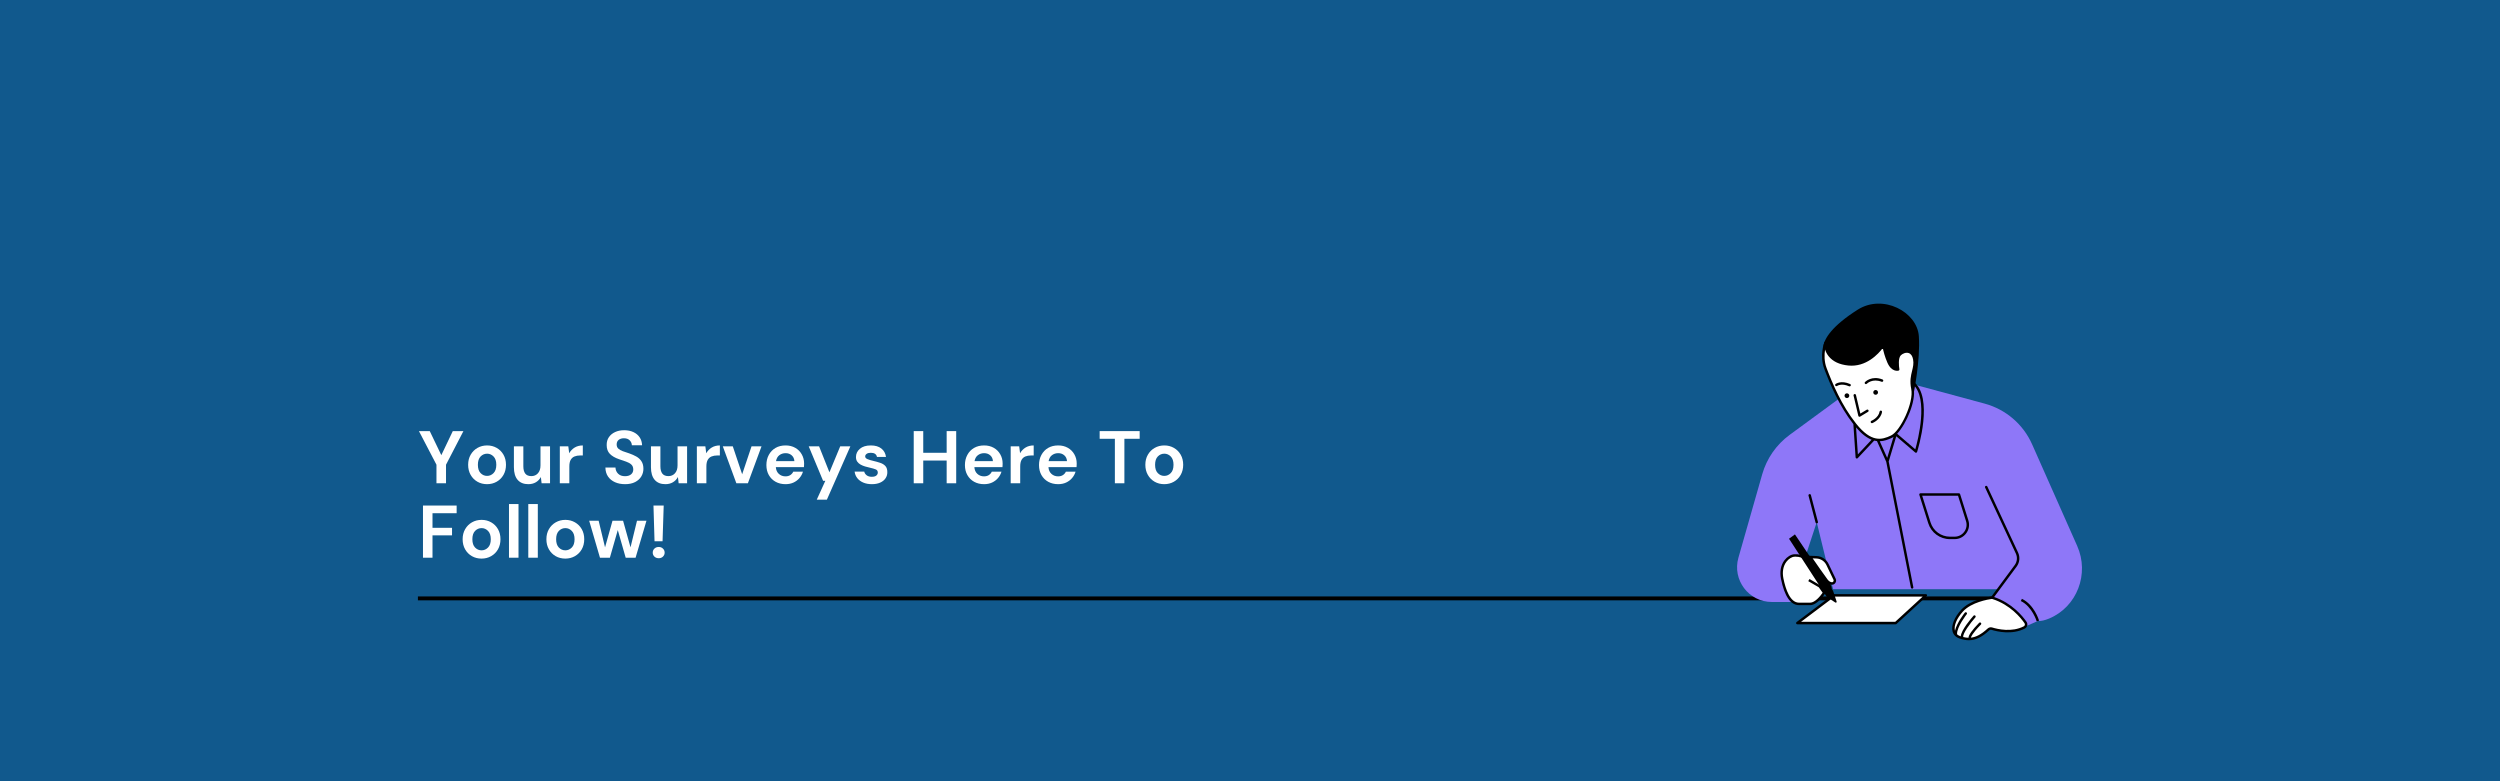 <svg xmlns="http://www.w3.org/2000/svg" xmlns:xlink="http://www.w3.org/1999/xlink" width="1920" zoomAndPan="magnify" viewBox="0 0 1440 450" height="600" preserveAspectRatio="xMidYMid meet" version="1.0"><defs><g/><clipPath id="af07ebb01f"><path d="M 1000.551 218.402 L 1199.219 218.402 L 1199.219 360.508 L 1000.551 360.508 Z M 1000.551 218.402 " clip-rule="nonzero"/></clipPath><clipPath id="adea1177bf"><path d="M 1025.082 196.648 L 1174.594 196.648 L 1174.594 368.777 L 1025.082 368.777 Z M 1025.082 196.648 " clip-rule="nonzero"/></clipPath></defs><rect x="-144" width="1728" fill="#ffffff" y="-45" height="540" fill-opacity="1"/><rect x="-144" width="1728" fill="#11598d" y="-45" height="540" fill-opacity="1"/><path stroke-linecap="butt" transform="matrix(0.75, 0, 0, 0.75, 240.714, 343.549)" fill="none" stroke-linejoin="miter" d="M 0.001 1.503 L 1220.881 1.503 " stroke="#000000" stroke-width="3" stroke-opacity="1" stroke-miterlimit="4"/><g clip-path="url(#af07ebb01f)"><path fill="#8e77f8" d="M 1100.727 221.016 L 1143.133 232.477 C 1155.32 235.77 1165.375 244.387 1170.496 255.93 L 1196.473 314.484 C 1203.574 330.488 1196.457 349.512 1180.309 356.27 C 1177.926 357.27 1175.707 357.82 1173.832 357.695 L 1167.816 360.316 L 1143.59 348.887 L 1150.973 339.363 L 1055.84 339.363 L 1046.438 300.785 L 1034.293 337.695 L 1034.055 346.742 L 1020.582 346.742 C 1007.285 346.742 997.68 334.016 1001.332 321.227 L 1015.039 273.18 C 1017.641 264.062 1023.203 256.074 1030.852 250.469 L 1074.297 218.633 L 1100.727 221.016 " fill-opacity="1" fill-rule="nonzero"/></g><path fill="#000000" d="M 1071.559 223.039 C 1057.824 216.512 1050.176 201.613 1050.367 199.348 C 1050.723 195.059 1055.363 187.68 1070.008 178.391 C 1084.656 169.105 1104.301 179.699 1105.254 193.629 C 1106.207 207.562 1102.277 226.492 1102.277 226.492 C 1102.277 226.492 1083.793 228.855 1071.559 223.039 " fill-opacity="1" fill-rule="nonzero"/><path fill="#ffffff" d="M 1068.582 244.469 C 1077.512 255.66 1083.82 254.234 1089.535 251.496 C 1095.25 248.754 1103.23 231.848 1101.562 223.871 C 1099.895 215.895 1103.703 212.562 1102.633 206.848 C 1101.562 201.133 1096.68 201.965 1094.418 204.109 C 1092.156 206.25 1093.344 212.801 1093.344 212.801 C 1093.344 212.801 1090.012 213.75 1087.75 208.512 C 1085.488 203.273 1084.891 198.633 1084.891 198.633 C 1084.891 198.633 1077.391 211.133 1064.652 209.824 C 1051.914 208.512 1051.199 199.227 1051.438 197.441 C 1051.438 197.441 1048.699 204.941 1051.438 212.203 C 1054.176 219.469 1059.652 233.277 1068.582 244.469 Z M 1166.699 358.555 C 1164.348 355.152 1158.23 347.711 1147.895 344.379 C 1147.605 344.285 1147.297 344.262 1146.992 344.301 C 1144.777 344.613 1135.172 346.238 1130.137 351.746 C 1124.422 357.996 1123.172 365.137 1128.887 367.102 C 1134.355 368.984 1139.008 368.41 1145.352 362.559 C 1145.875 362.078 1146.609 361.898 1147.289 362.109 C 1150.262 363.023 1158.82 365.102 1166.012 361.395 C 1167.051 360.863 1167.363 359.516 1166.699 358.555 Z M 1055.055 336.082 C 1056.355 336.234 1057.285 334.824 1056.715 333.645 L 1052.629 325.133 C 1051.453 322.691 1049.031 321.102 1046.328 320.988 L 1042.691 320.84 C 1042.691 320.84 1049.781 331.141 1052.152 334.273 C 1053.082 335.504 1054.129 335.969 1055.055 336.082 Z M 1042.684 347.848 C 1046.621 347.848 1050.711 341.395 1050.711 341.395 L 1048.125 337.742 C 1049.172 338.355 1050.152 338.926 1050.867 339.352 C 1053.543 340.922 1056.219 338.719 1052.441 335.887 C 1048.664 333.051 1044.887 330.535 1044.887 330.535 L 1044.125 327.344 C 1043.039 322.789 1038.699 319.598 1033.516 319.957 C 1030.129 320.188 1024.82 324.852 1026.551 333.348 C 1028.285 341.848 1031.316 347.848 1036.195 347.848 C 1041.078 347.848 1038.75 347.848 1042.684 347.848 Z M 1056.438 342.934 L 1109.301 342.934 L 1091.918 358.891 L 1035.242 358.891 L 1056.438 342.934 " fill-opacity="1" fill-rule="nonzero"/><g clip-path="url(#adea1177bf)"><path fill="#000000" d="M 1051.242 201.352 C 1051.625 202.551 1052.246 203.871 1053.242 205.129 C 1055.656 208.191 1059.473 210.008 1064.578 210.535 C 1074.918 211.602 1081.973 203.801 1084.488 200.465 C 1084.859 202.309 1085.633 205.418 1087.094 208.797 C 1089.578 214.543 1093.379 213.531 1093.543 213.488 C 1093.895 213.387 1094.117 213.035 1094.051 212.672 C 1093.734 210.957 1093.285 206.168 1094.91 204.625 C 1095.941 203.652 1097.785 202.84 1099.398 203.359 C 1100.691 203.781 1101.566 205.031 1101.93 206.977 C 1102.387 209.414 1101.91 211.363 1101.355 213.621 C 1100.68 216.375 1099.918 219.492 1100.863 224.02 C 1102.484 231.789 1094.625 248.266 1089.227 250.852 C 1083.867 253.418 1077.902 255.008 1069.141 244.023 C 1060.746 233.504 1055.395 220.68 1052.105 211.953 C 1050.648 208.094 1050.809 204.121 1051.242 201.352 Z M 1103.211 258.809 L 1092.746 249.836 C 1098.09 244.141 1103.746 230.82 1102.258 223.727 C 1102.09 222.914 1101.992 222.168 1101.93 221.453 C 1110.887 229.586 1104.723 253.508 1103.211 258.809 Z M 1087.023 263.738 L 1082.73 254.148 C 1085.328 254.09 1087.676 253.18 1089.844 252.141 C 1090.109 252.012 1090.383 251.848 1090.656 251.66 Z M 1070.137 261.715 L 1069.09 246.211 C 1072.383 250.055 1075.344 252.215 1078.047 253.281 Z M 1067.559 244.316 C 1067.555 244.363 1067.539 244.41 1067.543 244.461 L 1068.82 263.449 C 1068.84 263.734 1069.027 263.98 1069.293 264.074 C 1069.371 264.102 1069.453 264.117 1069.535 264.117 C 1069.727 264.117 1069.918 264.035 1070.055 263.891 L 1079.488 253.828 C 1079.508 253.812 1079.512 253.789 1079.527 253.773 C 1080.082 253.918 1080.625 254.016 1081.156 254.078 C 1081.164 254.109 1081.164 254.141 1081.176 254.168 L 1086.473 266 L 1100.684 338.488 C 1100.75 338.828 1101.047 339.062 1101.383 339.062 C 1101.43 339.062 1101.473 339.062 1101.52 339.051 C 1101.906 338.977 1102.16 338.598 1102.082 338.211 L 1087.891 265.82 L 1092.258 251.297 L 1103.121 260.609 C 1103.254 260.723 1103.418 260.781 1103.586 260.781 C 1103.652 260.781 1103.719 260.773 1103.781 260.754 C 1104.012 260.688 1104.195 260.512 1104.266 260.281 C 1104.672 259 1114.047 228.742 1102.113 219.73 C 1102.031 219.668 1101.941 219.629 1101.852 219.605 C 1101.887 217.469 1102.316 215.695 1102.742 213.961 C 1103.309 211.645 1103.848 209.453 1103.336 206.715 C 1102.746 203.566 1101.109 202.414 1099.84 202.004 C 1097.668 201.297 1095.254 202.332 1093.926 203.59 C 1091.867 205.539 1092.258 210.227 1092.52 212.148 C 1091.59 212.086 1089.812 211.488 1088.406 208.23 C 1086.215 203.152 1085.605 198.586 1085.602 198.543 C 1085.562 198.238 1085.336 197.996 1085.039 197.934 C 1084.746 197.875 1084.438 198.004 1084.281 198.266 C 1084.207 198.387 1076.852 210.367 1064.727 209.113 C 1060.016 208.629 1056.531 206.992 1054.363 204.246 C 1052.191 201.488 1052.027 198.402 1052.145 197.535 C 1052.191 197.176 1051.961 196.836 1051.609 196.746 C 1051.25 196.664 1050.891 196.855 1050.766 197.195 C 1050.648 197.512 1047.969 205.031 1050.766 212.457 C 1054.031 221.113 1059.309 233.75 1067.559 244.316 Z M 1166.297 359.98 C 1166.211 360.324 1165.992 360.602 1165.688 360.762 C 1158.816 364.301 1150.676 362.406 1147.5 361.426 C 1146.586 361.145 1145.578 361.375 1144.867 362.035 C 1141.137 365.473 1138.109 366.965 1135.262 367.289 C 1135.316 366.867 1135.871 365.012 1141.008 359.742 C 1141.281 359.461 1141.277 359.012 1140.992 358.734 C 1140.715 358.461 1140.262 358.465 1139.98 358.746 C 1135.922 362.91 1133.855 365.836 1133.852 367.355 C 1132.84 367.34 1131.84 367.191 1130.832 366.938 C 1130.375 364.988 1134.871 358.953 1137.816 355.609 C 1138.074 355.312 1138.047 354.863 1137.754 354.602 C 1137.457 354.34 1137.004 354.371 1136.742 354.664 C 1135.484 356.094 1129.605 362.961 1129.395 366.516 C 1129.301 366.488 1129.211 366.461 1129.117 366.426 C 1128.367 366.168 1127.758 365.797 1127.266 365.344 C 1127.02 361.18 1132.777 353.871 1132.836 353.797 C 1133.082 353.484 1133.031 353.039 1132.723 352.793 C 1132.414 352.547 1131.965 352.598 1131.719 352.906 C 1131.5 353.184 1127.109 358.758 1126.059 363.324 C 1126.059 363.324 1126.055 363.32 1126.055 363.316 C 1125.309 360.398 1127.078 356.148 1130.664 352.227 C 1135.582 346.848 1145.211 345.273 1147.094 345.012 C 1147.156 345.004 1147.219 344.996 1147.277 344.996 C 1147.414 344.996 1147.547 345.02 1147.676 345.059 C 1157.926 348.367 1163.984 355.883 1166.113 358.965 C 1166.316 359.258 1166.383 359.629 1166.297 359.98 Z M 1148.617 343.883 L 1161.602 326.344 C 1163.34 323.996 1163.652 320.895 1162.418 318.246 L 1144.715 280.246 C 1144.547 279.887 1144.121 279.734 1143.766 279.898 C 1143.406 280.066 1143.25 280.492 1143.418 280.848 L 1161.125 318.848 C 1162.137 321.023 1161.879 323.566 1160.453 325.492 L 1147.055 343.594 C 1147 343.594 1146.949 343.59 1146.895 343.594 C 1144.137 343.98 1134.727 345.664 1129.609 351.262 C 1125.699 355.535 1123.809 360.289 1124.668 363.668 C 1125.168 365.633 1126.547 367.055 1128.652 367.777 C 1130.566 368.438 1132.344 368.777 1134.055 368.777 C 1138.016 368.777 1141.629 366.965 1145.836 363.082 C 1146.176 362.77 1146.652 362.66 1147.078 362.789 C 1150.426 363.824 1158.996 365.812 1166.34 362.031 C 1167.012 361.688 1167.5 361.062 1167.684 360.328 C 1167.871 359.578 1167.723 358.785 1167.285 358.152 C 1165.109 355.004 1158.973 347.398 1148.617 343.883 Z M 1027.254 333.207 C 1026.488 329.461 1027.105 326.031 1028.996 323.555 C 1030.25 321.906 1032.043 320.773 1033.566 320.668 C 1033.809 320.652 1034.047 320.645 1034.285 320.645 C 1038.676 320.645 1042.457 323.441 1043.43 327.508 L 1044.258 330.973 L 1044.492 331.129 C 1044.527 331.152 1048.297 333.668 1052.016 336.457 C 1053.426 337.516 1053.781 338.426 1053.52 338.82 C 1053.27 339.199 1052.328 339.379 1051.23 338.734 C 1048.555 337.16 1042.27 333.508 1042.27 333.508 L 1041.551 334.742 C 1041.551 334.742 1044.809 336.633 1047.629 338.281 L 1049.844 341.41 C 1048.543 343.316 1045.379 347.133 1042.684 347.133 L 1036.195 347.133 C 1031.152 347.133 1028.547 339.562 1027.254 333.207 Z M 1046.297 321.703 C 1048.746 321.805 1050.922 323.238 1051.984 325.441 L 1056.07 333.953 C 1056.262 334.352 1056.148 334.75 1055.977 334.988 C 1055.879 335.121 1055.602 335.422 1055.141 335.371 C 1054.219 335.262 1053.406 334.75 1052.723 333.844 C 1050.859 331.387 1046.023 324.406 1044.094 321.613 Z M 1042.684 348.562 C 1046.961 348.562 1051.137 342.055 1051.316 341.777 L 1051.57 341.375 L 1050.617 340.027 C 1052.215 340.914 1053.957 340.742 1054.707 339.613 C 1055.172 338.914 1055.203 337.84 1054.246 336.625 C 1054.484 336.691 1054.723 336.758 1054.973 336.789 C 1055.066 336.801 1055.16 336.805 1055.25 336.805 C 1056 336.805 1056.688 336.449 1057.141 335.82 C 1057.66 335.09 1057.746 334.137 1057.359 333.336 L 1053.27 324.824 C 1051.98 322.141 1049.332 320.398 1046.355 320.273 L 1041.293 320.07 L 1042.105 321.246 C 1042.168 321.344 1048.277 330.215 1051.027 333.953 C 1048.492 332.117 1046.23 330.578 1045.516 330.098 L 1044.82 327.176 C 1043.633 322.207 1038.855 318.895 1033.469 319.242 C 1031.523 319.379 1029.371 320.695 1027.859 322.688 C 1025.719 325.5 1025.008 329.336 1025.852 333.492 C 1027.891 343.492 1031.371 348.562 1036.195 348.562 Z M 1084.047 237.332 C 1083.273 241.719 1078.688 243.625 1078.492 243.703 C 1078.406 243.738 1078.316 243.758 1078.227 243.758 C 1077.945 243.758 1077.676 243.59 1077.562 243.312 C 1077.414 242.945 1077.59 242.527 1077.957 242.379 C 1077.996 242.363 1082.008 240.684 1082.641 237.086 C 1082.711 236.695 1083.078 236.434 1083.469 236.504 C 1083.859 236.574 1084.117 236.941 1084.047 237.332 Z M 1067.648 227.848 C 1067.559 227.461 1067.797 227.074 1068.18 226.988 C 1068.562 226.902 1068.949 227.133 1069.039 227.52 L 1071.551 238.23 L 1075.238 236 C 1075.574 235.797 1076.012 235.906 1076.219 236.242 C 1076.422 236.578 1076.316 237.02 1075.977 237.223 L 1071.449 239.961 C 1071.34 240.031 1071.211 240.066 1071.082 240.066 C 1070.988 240.066 1070.895 240.047 1070.805 240.012 C 1070.594 239.922 1070.438 239.738 1070.387 239.516 Z M 1057.172 222.148 C 1056.941 221.832 1057.008 221.387 1057.32 221.156 C 1057.449 221.062 1060.453 218.914 1065.652 221.195 C 1066.016 221.352 1066.18 221.773 1066.02 222.137 C 1065.902 222.402 1065.641 222.562 1065.367 222.562 C 1065.27 222.562 1065.172 222.543 1065.078 222.504 C 1060.684 220.57 1058.266 222.234 1058.168 222.309 C 1057.848 222.535 1057.402 222.465 1057.172 222.148 Z M 1074.273 221.051 C 1073.992 220.773 1073.984 220.324 1074.258 220.043 C 1074.414 219.883 1078.113 216.16 1084.316 218.562 C 1084.688 218.707 1084.867 219.121 1084.727 219.488 C 1084.582 219.855 1084.164 220.035 1083.801 219.895 C 1078.508 217.84 1075.414 220.906 1075.285 221.035 C 1075.145 221.18 1074.957 221.254 1074.773 221.254 C 1074.594 221.254 1074.414 221.184 1074.273 221.051 Z M 1112.004 300.895 L 1107.18 285.547 L 1127.824 285.547 L 1132.422 300.18 C 1133.09 302.289 1132.719 304.523 1131.406 306.312 C 1130.098 308.098 1128.074 309.121 1125.863 309.121 L 1123.207 309.121 C 1118.051 309.121 1113.547 305.816 1112.004 300.895 Z M 1132.559 307.156 C 1134.141 305 1134.59 302.301 1133.785 299.75 L 1129.031 284.617 C 1128.938 284.32 1128.664 284.117 1128.352 284.117 L 1106.207 284.117 C 1105.977 284.117 1105.766 284.227 1105.629 284.41 C 1105.496 284.59 1105.453 284.832 1105.523 285.047 L 1110.641 301.324 C 1112.371 306.844 1117.422 310.551 1123.207 310.551 L 1125.863 310.551 C 1128.535 310.551 1130.977 309.312 1132.559 307.156 Z M 1041.699 285.492 C 1041.598 285.105 1041.824 284.715 1042.207 284.617 C 1042.59 284.512 1042.98 284.746 1043.078 285.125 L 1047.129 300.605 C 1047.227 300.984 1047 301.375 1046.617 301.477 C 1046.555 301.492 1046.496 301.5 1046.434 301.5 C 1046.117 301.5 1045.828 301.289 1045.742 300.965 Z M 1174.516 357.496 L 1173.145 357.902 C 1173.121 357.816 1170.527 349.352 1163.996 346.199 L 1164.617 344.91 C 1171.727 348.344 1174.406 357.121 1174.516 357.496 Z M 1091.637 358.172 L 1037.383 358.172 L 1056.676 343.648 L 1107.465 343.648 Z M 1109.301 342.219 L 1056.438 342.219 C 1056.281 342.219 1056.133 342.27 1056.008 342.363 L 1034.816 358.316 C 1034.57 358.5 1034.469 358.824 1034.566 359.113 C 1034.664 359.406 1034.938 359.602 1035.242 359.602 L 1091.918 359.602 C 1092.098 359.602 1092.27 359.535 1092.398 359.414 L 1109.785 343.461 C 1110 343.258 1110.074 342.949 1109.965 342.672 C 1109.859 342.398 1109.594 342.219 1109.301 342.219 " fill-opacity="1" fill-rule="nonzero"/></g><path fill="#000000" d="M 1030.48 310.312 L 1052.27 343.887 L 1057.172 347.059 C 1057.559 347.309 1058.047 346.93 1057.898 346.492 L 1055.84 340.312 L 1033.875 307.809 Z M 1080.367 224.645 C 1079.613 224.645 1079 225.258 1079 226.016 C 1079 226.773 1079.613 227.387 1080.367 227.387 C 1081.125 227.387 1081.738 226.773 1081.738 226.016 C 1081.738 225.258 1081.125 224.645 1080.367 224.645 Z M 1065.188 227.922 C 1065.188 228.676 1064.574 229.289 1063.816 229.289 C 1063.062 229.289 1062.449 228.676 1062.449 227.922 C 1062.449 227.164 1063.062 226.551 1063.816 226.551 C 1064.574 226.551 1065.188 227.164 1065.188 227.922 " fill-opacity="1" fill-rule="nonzero"/><g fill="#ffffff" fill-opacity="1"><g transform="translate(240.714, 278.367)"><g><path d="M 10.688 0 L 10.688 -10.688 L 0.594 -30.047 L 6.828 -30.047 L 13.484 -16.188 L 20.094 -30.047 L 26.219 -30.047 L 16.188 -10.688 L 16.188 0 Z M 10.688 0 "/></g></g></g><g fill="#ffffff" fill-opacity="1"><g transform="translate(267.543, 278.367)"><g><path d="M 13 0.516 C 10.945 0.516 9.098 0.047 7.453 -0.891 C 5.805 -1.836 4.504 -3.148 3.547 -4.828 C 2.586 -6.504 2.109 -8.441 2.109 -10.641 C 2.109 -12.848 2.594 -14.785 3.562 -16.453 C 4.531 -18.129 5.836 -19.438 7.484 -20.375 C 9.129 -21.32 10.984 -21.797 13.047 -21.797 C 15.078 -21.797 16.914 -21.32 18.562 -20.375 C 20.207 -19.438 21.508 -18.129 22.469 -16.453 C 23.426 -14.785 23.906 -12.848 23.906 -10.641 C 23.906 -8.441 23.426 -6.504 22.469 -4.828 C 21.508 -3.148 20.195 -1.836 18.531 -0.891 C 16.875 0.047 15.031 0.516 13 0.516 Z M 13 -4.25 C 14.438 -4.25 15.68 -4.785 16.734 -5.859 C 17.797 -6.93 18.328 -8.523 18.328 -10.641 C 18.328 -12.766 17.797 -14.363 16.734 -15.438 C 15.68 -16.508 14.453 -17.047 13.047 -17.047 C 11.586 -17.047 10.332 -16.508 9.281 -15.438 C 8.238 -14.363 7.719 -12.766 7.719 -10.641 C 7.719 -8.523 8.238 -6.93 9.281 -5.859 C 10.332 -4.785 11.57 -4.25 13 -4.25 Z M 13 -4.25 "/></g></g></g><g fill="#ffffff" fill-opacity="1"><g transform="translate(293.556, 278.367)"><g><path d="M 10.766 0.516 C 8.109 0.516 6.055 -0.312 4.609 -1.969 C 3.172 -3.633 2.453 -6.066 2.453 -9.266 L 2.453 -21.297 L 7.891 -21.297 L 7.891 -9.781 C 7.891 -7.957 8.258 -6.555 9 -5.578 C 9.75 -4.609 10.926 -4.125 12.531 -4.125 C 14.051 -4.125 15.301 -4.664 16.281 -5.75 C 17.27 -6.832 17.766 -8.348 17.766 -10.297 L 17.766 -21.297 L 23.266 -21.297 L 23.266 0 L 18.406 0 L 17.984 -3.609 C 17.328 -2.348 16.375 -1.344 15.125 -0.594 C 13.883 0.145 12.43 0.516 10.766 0.516 Z M 10.766 0.516 "/></g></g></g><g fill="#ffffff" fill-opacity="1"><g transform="translate(319.656, 278.367)"><g><path d="M 2.797 0 L 2.797 -21.297 L 7.688 -21.297 L 8.203 -17.297 C 8.973 -18.672 10.02 -19.766 11.344 -20.578 C 12.676 -21.391 14.242 -21.797 16.047 -21.797 L 16.047 -16.016 L 14.5 -16.016 C 13.301 -16.016 12.227 -15.828 11.281 -15.453 C 10.344 -15.078 9.609 -14.43 9.078 -13.516 C 8.547 -12.598 8.281 -11.328 8.281 -9.703 L 8.281 0 Z M 2.797 0 "/></g></g></g><g fill="#ffffff" fill-opacity="1"><g transform="translate(336.654, 278.367)"><g/></g></g><g fill="#ffffff" fill-opacity="1"><g transform="translate(346.871, 278.367)"><g><path d="M 13.172 0.516 C 10.973 0.516 9.031 0.133 7.344 -0.625 C 5.656 -1.383 4.32 -2.473 3.344 -3.891 C 2.375 -5.305 1.875 -7.031 1.844 -9.062 L 7.641 -9.062 C 7.691 -7.656 8.195 -6.473 9.156 -5.516 C 10.125 -4.555 11.453 -4.078 13.141 -4.078 C 14.598 -4.078 15.754 -4.426 16.609 -5.125 C 17.461 -5.832 17.891 -6.77 17.891 -7.938 C 17.891 -9.164 17.508 -10.125 16.75 -10.812 C 16 -11.5 14.992 -12.055 13.734 -12.484 C 12.473 -12.922 11.129 -13.379 9.703 -13.859 C 7.379 -14.66 5.609 -15.691 4.391 -16.953 C 3.18 -18.211 2.578 -19.883 2.578 -21.969 C 2.547 -23.75 2.969 -25.273 3.844 -26.547 C 4.719 -27.816 5.91 -28.801 7.422 -29.5 C 8.941 -30.207 10.688 -30.562 12.656 -30.562 C 14.664 -30.562 16.438 -30.203 17.969 -29.484 C 19.5 -28.773 20.695 -27.773 21.562 -26.484 C 22.438 -25.191 22.906 -23.66 22.969 -21.891 L 17.078 -21.891 C 17.055 -22.953 16.648 -23.891 15.859 -24.703 C 15.066 -25.516 13.973 -25.922 12.578 -25.922 C 11.367 -25.953 10.359 -25.66 9.547 -25.047 C 8.734 -24.43 8.328 -23.535 8.328 -22.359 C 8.328 -21.359 8.641 -20.562 9.266 -19.969 C 9.898 -19.383 10.758 -18.891 11.844 -18.484 C 12.938 -18.086 14.18 -17.664 15.578 -17.219 C 17.066 -16.695 18.426 -16.094 19.656 -15.406 C 20.883 -14.719 21.867 -13.805 22.609 -12.672 C 23.359 -11.547 23.734 -10.098 23.734 -8.328 C 23.734 -6.754 23.332 -5.297 22.531 -3.953 C 21.727 -2.609 20.539 -1.523 18.969 -0.703 C 17.395 0.109 15.461 0.516 13.172 0.516 Z M 13.172 0.516 "/></g></g></g><g fill="#ffffff" fill-opacity="1"><g transform="translate(372.498, 278.367)"><g><path d="M 10.766 0.516 C 8.109 0.516 6.055 -0.312 4.609 -1.969 C 3.172 -3.633 2.453 -6.066 2.453 -9.266 L 2.453 -21.297 L 7.891 -21.297 L 7.891 -9.781 C 7.891 -7.957 8.258 -6.555 9 -5.578 C 9.75 -4.609 10.926 -4.125 12.531 -4.125 C 14.051 -4.125 15.301 -4.664 16.281 -5.75 C 17.27 -6.832 17.766 -8.348 17.766 -10.297 L 17.766 -21.297 L 23.266 -21.297 L 23.266 0 L 18.406 0 L 17.984 -3.609 C 17.328 -2.348 16.375 -1.344 15.125 -0.594 C 13.883 0.145 12.43 0.516 10.766 0.516 Z M 10.766 0.516 "/></g></g></g><g fill="#ffffff" fill-opacity="1"><g transform="translate(398.597, 278.367)"><g><path d="M 2.797 0 L 2.797 -21.297 L 7.688 -21.297 L 8.203 -17.297 C 8.973 -18.672 10.02 -19.766 11.344 -20.578 C 12.676 -21.391 14.242 -21.797 16.047 -21.797 L 16.047 -16.016 L 14.5 -16.016 C 13.301 -16.016 12.227 -15.828 11.281 -15.453 C 10.344 -15.078 9.609 -14.43 9.078 -13.516 C 8.547 -12.598 8.281 -11.328 8.281 -9.703 L 8.281 0 Z M 2.797 0 "/></g></g></g><g fill="#ffffff" fill-opacity="1"><g transform="translate(415.595, 278.367)"><g><path d="M 8.547 0 L 0.734 -21.297 L 6.484 -21.297 L 11.891 -5.188 L 17.297 -21.297 L 23.047 -21.297 L 15.188 0 Z M 8.547 0 "/></g></g></g><g fill="#ffffff" fill-opacity="1"><g transform="translate(439.334, 278.367)"><g><path d="M 13.141 0.516 C 10.992 0.516 9.086 0.055 7.422 -0.859 C 5.766 -1.773 4.461 -3.062 3.516 -4.719 C 2.578 -6.375 2.109 -8.289 2.109 -10.469 C 2.109 -12.676 2.57 -14.633 3.5 -16.344 C 4.426 -18.062 5.711 -19.398 7.359 -20.359 C 9.004 -21.316 10.941 -21.797 13.172 -21.797 C 15.266 -21.797 17.113 -21.336 18.719 -20.422 C 20.32 -19.516 21.57 -18.266 22.469 -16.672 C 23.375 -15.086 23.828 -13.32 23.828 -11.375 C 23.828 -11.062 23.816 -10.734 23.797 -10.391 C 23.785 -10.047 23.766 -9.688 23.734 -9.312 L 7.547 -9.312 C 7.66 -7.656 8.238 -6.352 9.281 -5.406 C 10.332 -4.457 11.602 -3.984 13.094 -3.984 C 14.207 -3.984 15.145 -4.234 15.906 -4.734 C 16.664 -5.242 17.227 -5.898 17.594 -6.703 L 23.172 -6.703 C 22.773 -5.348 22.109 -4.117 21.172 -3.016 C 20.242 -1.922 19.098 -1.055 17.734 -0.422 C 16.379 0.203 14.848 0.516 13.141 0.516 Z M 13.172 -17.344 C 11.828 -17.344 10.641 -16.961 9.609 -16.203 C 8.578 -15.441 7.922 -14.289 7.641 -12.75 L 18.234 -12.75 C 18.148 -14.145 17.633 -15.258 16.688 -16.094 C 15.75 -16.926 14.578 -17.344 13.172 -17.344 Z M 13.172 -17.344 "/></g></g></g><g fill="#ffffff" fill-opacity="1"><g transform="translate(465.003, 278.367)"><g><path d="M 5.453 9.438 L 10.391 -1.422 L 9.094 -1.422 L 0.812 -21.297 L 6.781 -21.297 L 12.75 -6.312 L 18.969 -21.297 L 24.812 -21.297 L 11.281 9.438 Z M 5.453 9.438 "/></g></g></g><g fill="#ffffff" fill-opacity="1"><g transform="translate(490.63, 278.367)"><g><path d="M 11.594 0.516 C 9.695 0.516 8.035 0.207 6.609 -0.406 C 5.18 -1.02 4.035 -1.867 3.172 -2.953 C 2.316 -4.047 1.801 -5.305 1.625 -6.734 L 7.172 -6.734 C 7.336 -5.91 7.801 -5.203 8.562 -4.609 C 9.32 -4.023 10.301 -3.734 11.5 -3.734 C 12.707 -3.734 13.586 -3.973 14.141 -4.453 C 14.703 -4.941 14.984 -5.504 14.984 -6.141 C 14.984 -7.055 14.582 -7.676 13.781 -8 C 12.977 -8.332 11.863 -8.656 10.438 -8.969 C 9.52 -9.164 8.586 -9.406 7.641 -9.688 C 6.691 -9.977 5.82 -10.344 5.031 -10.781 C 4.25 -11.227 3.613 -11.801 3.125 -12.5 C 2.645 -13.207 2.406 -14.078 2.406 -15.109 C 2.406 -16.992 3.156 -18.578 4.656 -19.859 C 6.156 -21.148 8.266 -21.797 10.984 -21.797 C 13.504 -21.797 15.516 -21.207 17.016 -20.031 C 18.516 -18.863 19.41 -17.25 19.703 -15.188 L 14.5 -15.188 C 14.188 -16.77 13 -17.562 10.938 -17.562 C 9.914 -17.562 9.125 -17.359 8.562 -16.953 C 8 -16.555 7.719 -16.055 7.719 -15.453 C 7.719 -14.816 8.133 -14.312 8.969 -13.938 C 9.801 -13.57 10.906 -13.234 12.281 -12.922 C 13.758 -12.578 15.117 -12.195 16.359 -11.781 C 17.609 -11.363 18.602 -10.75 19.344 -9.938 C 20.094 -9.125 20.469 -7.957 20.469 -6.438 C 20.5 -5.125 20.156 -3.938 19.438 -2.875 C 18.727 -1.812 17.695 -0.977 16.344 -0.375 C 15 0.219 13.414 0.516 11.594 0.516 Z M 11.594 0.516 "/></g></g></g><g fill="#ffffff" fill-opacity="1"><g transform="translate(513.166, 278.367)"><g/></g></g><g fill="#ffffff" fill-opacity="1"><g transform="translate(523.383, 278.367)"><g><path d="M 2.922 0 L 2.922 -30.047 L 8.406 -30.047 L 8.406 -17.562 L 21.891 -17.562 L 21.891 -30.047 L 27.391 -30.047 L 27.391 0 L 21.891 0 L 21.891 -13.094 L 8.406 -13.094 L 8.406 0 Z M 2.922 0 "/></g></g></g><g fill="#ffffff" fill-opacity="1"><g transform="translate(553.689, 278.367)"><g><path d="M 13.141 0.516 C 10.992 0.516 9.086 0.055 7.422 -0.859 C 5.766 -1.773 4.461 -3.062 3.516 -4.719 C 2.578 -6.375 2.109 -8.289 2.109 -10.469 C 2.109 -12.676 2.57 -14.633 3.5 -16.344 C 4.426 -18.062 5.711 -19.398 7.359 -20.359 C 9.004 -21.316 10.941 -21.797 13.172 -21.797 C 15.266 -21.797 17.113 -21.336 18.719 -20.422 C 20.32 -19.516 21.57 -18.266 22.469 -16.672 C 23.375 -15.086 23.828 -13.32 23.828 -11.375 C 23.828 -11.062 23.816 -10.734 23.797 -10.391 C 23.785 -10.047 23.766 -9.688 23.734 -9.312 L 7.547 -9.312 C 7.66 -7.656 8.238 -6.352 9.281 -5.406 C 10.332 -4.457 11.602 -3.984 13.094 -3.984 C 14.207 -3.984 15.145 -4.234 15.906 -4.734 C 16.664 -5.242 17.227 -5.898 17.594 -6.703 L 23.172 -6.703 C 22.773 -5.348 22.109 -4.117 21.172 -3.016 C 20.242 -1.922 19.098 -1.055 17.734 -0.422 C 16.379 0.203 14.848 0.516 13.141 0.516 Z M 13.172 -17.344 C 11.828 -17.344 10.641 -16.961 9.609 -16.203 C 8.578 -15.441 7.922 -14.289 7.641 -12.75 L 18.234 -12.75 C 18.148 -14.145 17.633 -15.258 16.688 -16.094 C 15.75 -16.926 14.578 -17.344 13.172 -17.344 Z M 13.172 -17.344 "/></g></g></g><g fill="#ffffff" fill-opacity="1"><g transform="translate(579.359, 278.367)"><g><path d="M 2.797 0 L 2.797 -21.297 L 7.688 -21.297 L 8.203 -17.297 C 8.973 -18.672 10.02 -19.766 11.344 -20.578 C 12.676 -21.391 14.242 -21.797 16.047 -21.797 L 16.047 -16.016 L 14.5 -16.016 C 13.301 -16.016 12.227 -15.828 11.281 -15.453 C 10.344 -15.078 9.609 -14.43 9.078 -13.516 C 8.547 -12.598 8.281 -11.328 8.281 -9.703 L 8.281 0 Z M 2.797 0 "/></g></g></g><g fill="#ffffff" fill-opacity="1"><g transform="translate(596.357, 278.367)"><g><path d="M 13.141 0.516 C 10.992 0.516 9.086 0.055 7.422 -0.859 C 5.766 -1.773 4.461 -3.062 3.516 -4.719 C 2.578 -6.375 2.109 -8.289 2.109 -10.469 C 2.109 -12.676 2.57 -14.633 3.5 -16.344 C 4.426 -18.062 5.711 -19.398 7.359 -20.359 C 9.004 -21.316 10.941 -21.797 13.172 -21.797 C 15.266 -21.797 17.113 -21.336 18.719 -20.422 C 20.32 -19.516 21.57 -18.266 22.469 -16.672 C 23.375 -15.086 23.828 -13.32 23.828 -11.375 C 23.828 -11.062 23.816 -10.734 23.797 -10.391 C 23.785 -10.047 23.766 -9.688 23.734 -9.312 L 7.547 -9.312 C 7.66 -7.656 8.238 -6.352 9.281 -5.406 C 10.332 -4.457 11.602 -3.984 13.094 -3.984 C 14.207 -3.984 15.145 -4.234 15.906 -4.734 C 16.664 -5.242 17.227 -5.898 17.594 -6.703 L 23.172 -6.703 C 22.773 -5.348 22.109 -4.117 21.172 -3.016 C 20.242 -1.922 19.098 -1.055 17.734 -0.422 C 16.379 0.203 14.848 0.516 13.141 0.516 Z M 13.172 -17.344 C 11.828 -17.344 10.641 -16.961 9.609 -16.203 C 8.578 -15.441 7.922 -14.289 7.641 -12.75 L 18.234 -12.75 C 18.148 -14.145 17.633 -15.258 16.688 -16.094 C 15.75 -16.926 14.578 -17.344 13.172 -17.344 Z M 13.172 -17.344 "/></g></g></g><g fill="#ffffff" fill-opacity="1"><g transform="translate(622.027, 278.367)"><g/></g></g><g fill="#ffffff" fill-opacity="1"><g transform="translate(632.244, 278.367)"><g><path d="M 9.922 0 L 9.922 -25.625 L 1.156 -25.625 L 1.156 -30.047 L 24.203 -30.047 L 24.203 -25.625 L 15.406 -25.625 L 15.406 0 Z M 9.922 0 "/></g></g></g><g fill="#ffffff" fill-opacity="1"><g transform="translate(657.613, 278.367)"><g><path d="M 13 0.516 C 10.945 0.516 9.098 0.047 7.453 -0.891 C 5.805 -1.836 4.504 -3.148 3.547 -4.828 C 2.586 -6.504 2.109 -8.441 2.109 -10.641 C 2.109 -12.848 2.594 -14.785 3.562 -16.453 C 4.531 -18.129 5.836 -19.438 7.484 -20.375 C 9.129 -21.32 10.984 -21.797 13.047 -21.797 C 15.078 -21.797 16.914 -21.32 18.562 -20.375 C 20.207 -19.438 21.508 -18.129 22.469 -16.453 C 23.426 -14.785 23.906 -12.848 23.906 -10.641 C 23.906 -8.441 23.426 -6.504 22.469 -4.828 C 21.508 -3.148 20.195 -1.836 18.531 -0.891 C 16.875 0.047 15.031 0.516 13 0.516 Z M 13 -4.25 C 14.438 -4.25 15.68 -4.785 16.734 -5.859 C 17.797 -6.93 18.328 -8.523 18.328 -10.641 C 18.328 -12.766 17.797 -14.363 16.734 -15.438 C 15.68 -16.508 14.453 -17.047 13.047 -17.047 C 11.586 -17.047 10.332 -16.508 9.281 -15.438 C 8.238 -14.363 7.719 -12.766 7.719 -10.641 C 7.719 -8.523 8.238 -6.93 9.281 -5.859 C 10.332 -4.785 11.57 -4.25 13 -4.25 Z M 13 -4.25 "/></g></g></g><g fill="#ffffff" fill-opacity="1"><g transform="translate(240.714, 321.24)"><g><path d="M 2.922 0 L 2.922 -30.047 L 22.312 -30.047 L 22.312 -25.625 L 8.406 -25.625 L 8.406 -17.219 L 19.656 -17.219 L 19.656 -12.875 L 8.406 -12.875 L 8.406 0 Z M 2.922 0 "/></g></g></g><g fill="#ffffff" fill-opacity="1"><g transform="translate(264.367, 321.24)"><g><path d="M 13 0.516 C 10.945 0.516 9.098 0.047 7.453 -0.891 C 5.805 -1.836 4.504 -3.148 3.547 -4.828 C 2.586 -6.504 2.109 -8.441 2.109 -10.641 C 2.109 -12.848 2.594 -14.785 3.562 -16.453 C 4.531 -18.129 5.836 -19.438 7.484 -20.375 C 9.129 -21.32 10.984 -21.797 13.047 -21.797 C 15.078 -21.797 16.914 -21.32 18.562 -20.375 C 20.207 -19.438 21.508 -18.129 22.469 -16.453 C 23.426 -14.785 23.906 -12.848 23.906 -10.641 C 23.906 -8.441 23.426 -6.504 22.469 -4.828 C 21.508 -3.148 20.195 -1.836 18.531 -0.891 C 16.875 0.047 15.031 0.516 13 0.516 Z M 13 -4.25 C 14.438 -4.25 15.68 -4.785 16.734 -5.859 C 17.797 -6.93 18.328 -8.523 18.328 -10.641 C 18.328 -12.766 17.797 -14.363 16.734 -15.438 C 15.68 -16.508 14.453 -17.047 13.047 -17.047 C 11.586 -17.047 10.332 -16.508 9.281 -15.438 C 8.238 -14.363 7.719 -12.766 7.719 -10.641 C 7.719 -8.523 8.238 -6.93 9.281 -5.859 C 10.332 -4.785 11.57 -4.25 13 -4.25 Z M 13 -4.25 "/></g></g></g><g fill="#ffffff" fill-opacity="1"><g transform="translate(290.38, 321.24)"><g><path d="M 2.797 0 L 2.797 -30.906 L 8.281 -30.906 L 8.281 0 Z M 2.797 0 "/></g></g></g><g fill="#ffffff" fill-opacity="1"><g transform="translate(301.498, 321.24)"><g><path d="M 2.797 0 L 2.797 -30.906 L 8.281 -30.906 L 8.281 0 Z M 2.797 0 "/></g></g></g><g fill="#ffffff" fill-opacity="1"><g transform="translate(312.616, 321.24)"><g><path d="M 13 0.516 C 10.945 0.516 9.098 0.047 7.453 -0.891 C 5.805 -1.836 4.504 -3.148 3.547 -4.828 C 2.586 -6.504 2.109 -8.441 2.109 -10.641 C 2.109 -12.848 2.594 -14.785 3.562 -16.453 C 4.531 -18.129 5.836 -19.438 7.484 -20.375 C 9.129 -21.32 10.984 -21.797 13.047 -21.797 C 15.078 -21.797 16.914 -21.32 18.562 -20.375 C 20.207 -19.438 21.508 -18.129 22.469 -16.453 C 23.426 -14.785 23.906 -12.848 23.906 -10.641 C 23.906 -8.441 23.426 -6.504 22.469 -4.828 C 21.508 -3.148 20.195 -1.836 18.531 -0.891 C 16.875 0.047 15.031 0.516 13 0.516 Z M 13 -4.25 C 14.438 -4.25 15.68 -4.785 16.734 -5.859 C 17.797 -6.93 18.328 -8.523 18.328 -10.641 C 18.328 -12.766 17.797 -14.363 16.734 -15.438 C 15.68 -16.508 14.453 -17.047 13.047 -17.047 C 11.586 -17.047 10.332 -16.508 9.281 -15.438 C 8.238 -14.363 7.719 -12.766 7.719 -10.641 C 7.719 -8.523 8.238 -6.93 9.281 -5.859 C 10.332 -4.785 11.57 -4.25 13 -4.25 Z M 13 -4.25 "/></g></g></g><g fill="#ffffff" fill-opacity="1"><g transform="translate(338.629, 321.24)"><g><path d="M 6.953 0 L 0.734 -21.297 L 6.188 -21.297 L 9.875 -5.969 L 14.172 -21.297 L 20.266 -21.297 L 24.547 -5.969 L 28.281 -21.297 L 33.734 -21.297 L 27.469 0 L 21.766 0 L 17.219 -15.922 L 12.656 0 Z M 6.953 0 "/></g></g></g><g fill="#ffffff" fill-opacity="1"><g transform="translate(373.056, 321.24)"><g><path d="M 3.953 -9.484 L 3.344 -30.047 L 9.234 -30.047 L 8.578 -9.484 Z M 6.391 0.297 C 5.359 0.297 4.52 -0.016 3.875 -0.641 C 3.238 -1.273 2.922 -2.035 2.922 -2.922 C 2.922 -3.836 3.238 -4.609 3.875 -5.234 C 4.52 -5.867 5.359 -6.188 6.391 -6.188 C 7.367 -6.188 8.176 -5.867 8.812 -5.234 C 9.457 -4.609 9.781 -3.836 9.781 -2.922 C 9.781 -2.035 9.457 -1.273 8.812 -0.641 C 8.176 -0.016 7.367 0.297 6.391 0.297 Z M 6.391 0.297 "/></g></g></g></svg>